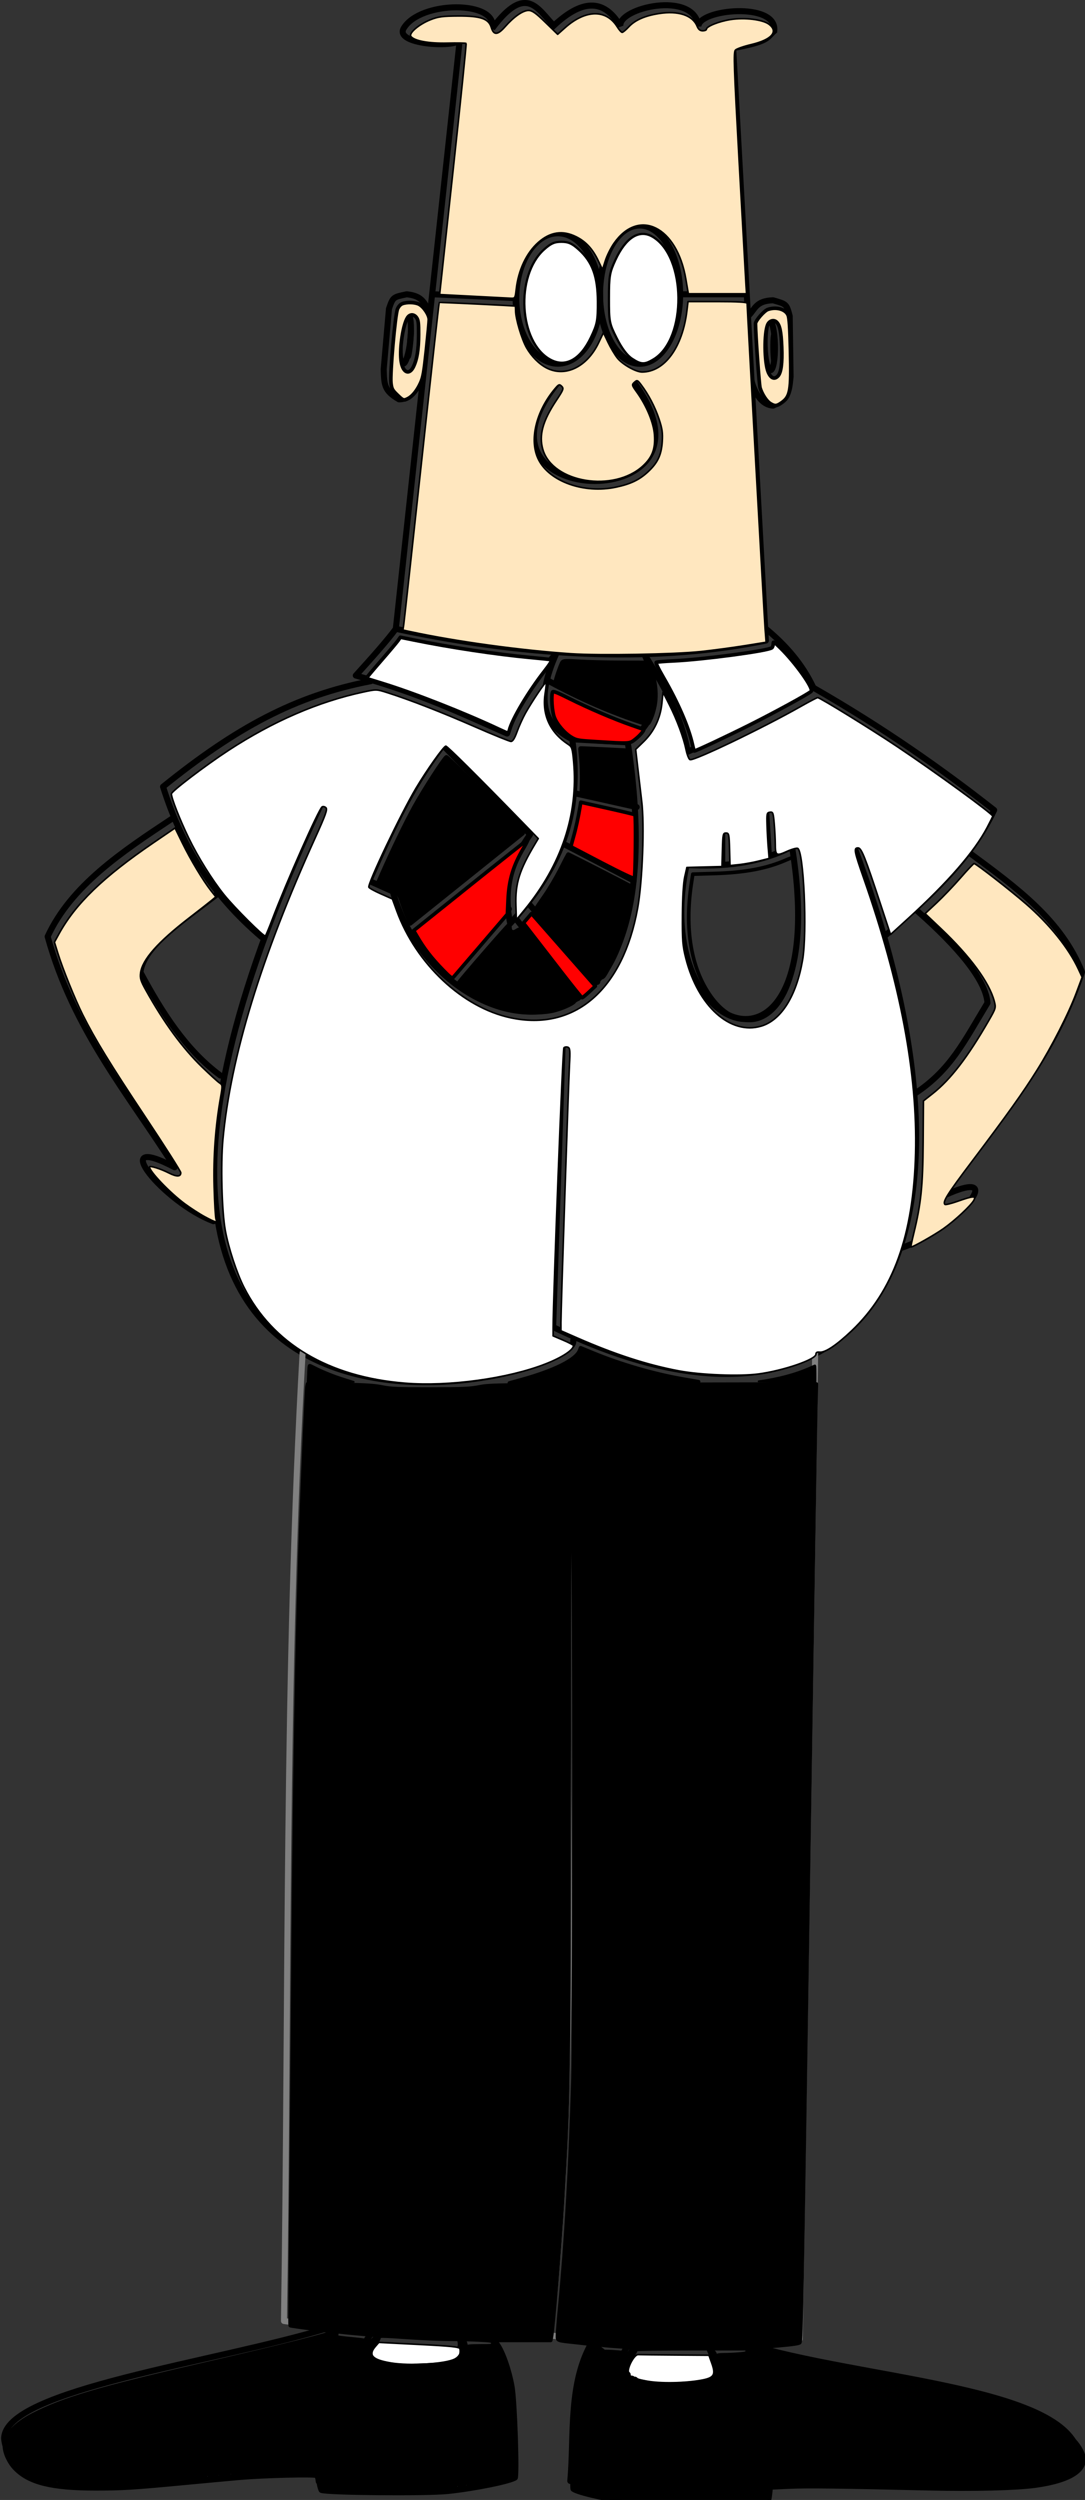 <?xml version="1.0" encoding="UTF-8" standalone="no"?>
<!-- Created with Inkscape (http://www.inkscape.org/) -->

<svg
   width="47.781mm"
   height="110.029mm"
   viewBox="0 0 47.781 110.029"
   version="1.1"
   id="svg1"
   xml:space="preserve"
   inkscape:version="1.3.2 (091e20e, 2023-11-25, custom)"
   sodipodi:docname="milbert.svg"
   xmlns:inkscape="http://www.inkscape.org/namespaces/inkscape"
   xmlns:sodipodi="http://sodipodi.sourceforge.net/DTD/sodipodi-0.dtd"
   xmlns="http://www.w3.org/2000/svg"
   xmlns:svg="http://www.w3.org/2000/svg"><rect x="0" y="0" width="47.781" height="110.029" fill="#333333" stroke="none"/><sodipodi:namedview
     id="namedview1"
     pagecolor="#000000"
     bordercolor="#000000"
     borderopacity="0"
     inkscape:showpageshadow="2"
     inkscape:pageopacity="0.0"
     inkscape:pagecheckerboard="0"
     inkscape:deskcolor="#000000"
     inkscape:document-units="mm"
     showborder="false"
     inkscape:zoom="2.719953"
     inkscape:cx="-44.302236"
     inkscape:cy="177.94425"
     inkscape:window-width="2400"
     inkscape:window-height="1494"
     inkscape:window-x="-11"
     inkscape:window-y="-11"
     inkscape:window-maximized="1"
     inkscape:current-layer="layer1" /><defs
     id="defs1"><clipPath
       clipPathUnits="userSpaceOnUse"
       id="clipPath40"><path
         id="path40"
         style="fill:#ff0000;fill-opacity:1;fill-rule:nonzero;stroke:none;stroke-width:0.265"
         d="m 75.28,190.283 v 4.934 h 4.861 v -4.934 z m 1.666,2.554 c 0.069,-0.005 0.135,0.067 0.114,0.201 -0.014,0.086 -0.036,0.171 -0.054,0.256 -0.015,0.07 -0.023,0.142 -0.029,0.213 -0.003,0.05 -0.014,0.099 -0.022,0.149 -0.003,0.038 -0.011,0.076 -0.019,0.113 -0.005,0.034 -0.021,0.066 -0.029,0.099 -0.006,0.027 -0.008,0.054 -0.012,0.081 -0.007,0.037 -0.025,0.07 -0.034,0.107 -0.005,0.033 -0.014,0.064 -0.024,0.096 -0.007,0.027 -0.009,0.055 -0.014,0.082 -0.002,0.007 -0.003,0.014 -0.005,0.021 0.193,0.127 0.059,0.33 -0.14,0.199 -0.038,-0.025 -0.074,-0.05 -0.099,-0.089 -0.022,-0.144 -0.024,-0.093 0.005,-0.178 0.009,-0.034 0.007,-0.071 0.02,-0.105 0.009,-0.029 0.015,-0.057 0.021,-0.086 0.008,-0.032 0.02,-0.062 0.03,-0.092 0.01,-0.029 0.003,-0.064 0.015,-0.092 0.008,-0.031 0.02,-0.06 0.027,-0.09 0.007,-0.034 0.014,-0.068 0.017,-0.102 0.007,-0.044 0.017,-0.087 0.02,-0.131 0.007,-0.082 0.016,-0.163 0.034,-0.243 0.018,-0.082 0.039,-0.164 0.053,-0.248 0.017,-0.104 0.071,-0.154 0.125,-0.158 z" /></clipPath></defs><g
     inkscape:label="Layer 1"
     inkscape:groupmode="layer"
     id="layer1"
     transform="translate(-73.193,-99.158)"><path
       style="fill:none;stroke:#000000;stroke-width:0.265"
       d="m 93.437,100.929 c -0.222,0.342 -2.89,0.189 -2.465,-0.526 0.729,-1.229 4.149,-1.234 3.9,0.003 1.517,-2.039 2.026,-0.791 2.713,-0.122 1.167,-1.093 2.175,-1.263 2.931,0.026 -0.134,-0.804 3.281,-1.602 3.435,0.019 -0.03,-0.765 3.481,-1.111 3.339,0.193 -0.34,0.296 -0.195,0.455 -1.809,0.752"
       id="path1"
       sodipodi:nodetypes="cscccccc" /><path
       style="fill:none;stroke:#000000;stroke-width:0.265"
       d="M 93.437,100.929 90.624,126.834"
       id="path2" /><path
       style="fill:none;stroke:#000000;stroke-width:0.265"
       d="m 105.481,101.273 1.439,26.08"
       id="path2-8"
       sodipodi:nodetypes="cc" /><ellipse
       style="fill:none;stroke:#000000;stroke-width:0.296"
       id="path3"
       ry="2.87"
       rx="1.845"
       cy="112.28"
       cx="97.76" /><ellipse
       style="fill:none;stroke:#000000;stroke-width:0.298"
       id="path3-5"
       ry="3.043"
       rx="1.763"
       cy="112.11"
       cx="101.365" /><path
       style="fill:none;stroke:#000000;stroke-width:0.265"
       d="m 92.265,112.11 3.649,0.17"
       id="path4" /><path
       style="fill:none;stroke:#000000;stroke-width:0.265"
       d="m 103.129,112.11 h 2.901"
       id="path5" /><path
       style="fill:none;stroke:#000000;stroke-width:0.265"
       d="m 97.76,116 c -4.661,5.69 7.902,5.906 3.236,-0.17"
       id="path6"
       sodipodi:nodetypes="cc" /><path
       style="fill:none;stroke:#000000;stroke-width:0.265;stroke-linecap:round;stroke-linejoin:round;stroke-dasharray:none"
       d="m 92.127,112.857 c -0.268,-0.306 -0.27,-0.672 -1.023,-0.747 -0.595,0.125 -0.604,0.115 -0.782,0.639 l -0.232,2.661 c 0.021,0.676 0.018,0.947 0.673,1.323 0.707,0.019 1.017,-0.984 1.017,-0.984"
       id="path7-6"
       sodipodi:nodetypes="cccccc" /><ellipse
       style="fill:none;stroke:#000000;stroke-width:0.265;stroke-linecap:round;stroke-linejoin:round;stroke-dasharray:none"
       id="path8-7"
       transform="matrix(-0.995,-0.096,-0.096,0.995,0,0)"
       ry="1.11"
       rx="0.227"
       cy="104.835"
       cx="-101.613" /><path
       style="fill:none;stroke:#000000;stroke-width:0.265;stroke-linecap:round;stroke-linejoin:round;stroke-dasharray:none"
       d="m 90.624,126.834 c 6.255,1.325 11.662,1.463 16.296,0.518"
       id="path9"
       sodipodi:nodetypes="cc" /><path
       style="fill:none;stroke:#000000;stroke-width:0.265;stroke-linecap:round;stroke-linejoin:round;stroke-dasharray:none"
       d="m 90.624,126.834 c -0.389,0.526 -1.054,1.273 -1.763,2.055 2.828,0.784 4.674,1.677 6.663,2.553 0.408,-1.366 1.314,-2.468 2.194,-3.582"
       id="path10"
       sodipodi:nodetypes="cccc" /><path
       style="fill:none;stroke:#000000;stroke-width:0.265;stroke-linecap:round;stroke-linejoin:round;stroke-dasharray:none"
       d="m 106.162,113.045 c 0.289,-0.285 0.318,-0.65 1.074,-0.671 0.585,0.168 0.594,0.159 0.734,0.694 l 0.039,2.671 c -0.07,0.673 -0.086,0.944 -0.767,1.271 -0.706,-0.032 -0.943,-1.055 -0.943,-1.055"
       id="path7-6-0"
       sodipodi:nodetypes="cccccc" /><ellipse
       style="fill:none;stroke:#000000;stroke-width:0.265;stroke-linecap:round;stroke-linejoin:round;stroke-dasharray:none"
       id="path8-7-1"
       transform="rotate(-1.351)"
       ry="1.11"
       rx="0.227"
       cy="116.839"
       cx="104.367" /><path
       style="fill:none;stroke:#000000;stroke-width:0.265;stroke-linecap:round;stroke-linejoin:round;stroke-dasharray:none"
       d="m 92.703,131.962 c -1.439,1.871 -2.349,3.917 -3.25,5.967 l 1.038,0.464"
       id="path11"
       sodipodi:nodetypes="ccc" /><path
       style="fill:none;stroke:#000000;stroke-width:0.265;stroke-linecap:round;stroke-linejoin:round;stroke-dasharray:none"
       d="m 90.491,138.393 c 1.855,6.726 12.788,9.393 10.346,-6.564"
       id="path12"
       sodipodi:nodetypes="cc" /><path
       style="fill:none;stroke:#000000;stroke-width:0.265;stroke-linecap:round;stroke-linejoin:round;stroke-dasharray:none"
       d="m 92.703,131.962 3.835,3.921 c -0.753,1.057 -1.218,2.271 -0.877,3.921 1.847,-2.018 3.25,-4.362 2.734,-8.106"
       id="path13"
       sodipodi:nodetypes="cccc" /><path
       style="fill:none;stroke:#000000;stroke-width:0.265;stroke-linecap:round;stroke-linejoin:round;stroke-dasharray:none"
       d="m 91.078,139.837 5.229,-4.191"
       id="path14" /><path
       style="fill:none;stroke:#000000;stroke-width:0.265;stroke-linecap:round;stroke-linejoin:round;stroke-dasharray:none"
       d="m 92.97,142.238 2.633,-3.071"
       id="path15" /><path
       style="fill:none;stroke:#000000;stroke-width:0.265;stroke-linecap:round;stroke-linejoin:round;stroke-dasharray:none"
       d="m 98.635,143.087 -2.751,-3.531"
       id="path16" /><path
       style="fill:none;stroke:#000000;stroke-width:0.265;stroke-linecap:round;stroke-linejoin:round;stroke-dasharray:none"
       d="m 99.496,142.371 -3.056,-3.479"
       id="path17" /><path
       style="fill:none;stroke:#000000;stroke-width:0.265;stroke-linecap:round;stroke-linejoin:round;stroke-dasharray:none"
       d="m 101.098,137.914 -3.13,-1.636"
       id="path18" /><path
       style="fill:none;stroke:#000000;stroke-width:0.265;stroke-linecap:round;stroke-linejoin:round;stroke-dasharray:none"
       d="m 101.23,134.679 -2.765,-0.617"
       id="path19" /><path
       style="fill:none;stroke:#000000;stroke-width:0.265;stroke-linecap:round;stroke-linejoin:round;stroke-dasharray:none"
       d="m 98.395,131.697 c -1.108,-0.564 -1.732,-1.52 -0.677,-3.836"
       id="path20"
       sodipodi:nodetypes="cc" /><path
       style="fill:none;stroke:#000000;stroke-width:0.265;stroke-linecap:round;stroke-linejoin:round;stroke-dasharray:none"
       d="m 100.837,131.829 c 1.118,-0.787 1.623,-1.929 0.73,-3.881"
       id="path21"
       sodipodi:nodetypes="cc" /><path
       style="fill:none;stroke:#000000;stroke-width:0.265;stroke-linecap:round;stroke-linejoin:round;stroke-dasharray:none"
       d="m 97.372,129.139 c 1.349,0.732 2.77,1.367 4.302,1.847"
       id="path22"
       sodipodi:nodetypes="cc" /><path
       style="fill:none;stroke:#000000;stroke-width:0.265;stroke-linecap:round;stroke-linejoin:round;stroke-dasharray:none"
       d="m 100.837,131.829 -2.442,-0.133"
       id="path23" /><path
       style="fill:none;stroke:#000000;stroke-width:0.265;stroke-linecap:round;stroke-linejoin:round;stroke-dasharray:none"
       d="m 101.567,127.948 c 0.871,1.407 1.671,2.822 1.909,4.297 1.897,-0.837 3.754,-1.754 5.537,-2.82 -0.475,-1.021 -1.214,-1.876 -2.125,-2.622"
       id="path24"
       sodipodi:nodetypes="cccc" /><path
       style="fill:none;stroke:#000000;stroke-width:0.265;stroke-linecap:round;stroke-linejoin:round;stroke-dasharray:none"
       d="m 89.517,129.139 c -3.323,0.633 -5.951,2.066 -9.144,4.644 0.828,2.626 2.154,4.753 4.329,6.609"
       id="path25"
       sodipodi:nodetypes="ccc" /><path
       style="fill:none;stroke:#000000;stroke-width:0.265;stroke-linecap:round;stroke-linejoin:round;stroke-dasharray:none"
       d="m 109.014,129.425 c 3.13,1.795 5.67,3.591 7.959,5.386 -1.09,2.295 -2.847,3.79 -4.843,5.567"
       id="path26"
       sodipodi:nodetypes="ccc" /><path
       style="fill:none;stroke:#000000;stroke-width:0.265;stroke-linecap:round;stroke-linejoin:round;stroke-dasharray:none"
       d="m 105,135.75 v 1.346"
       id="path27" /><path
       style="fill:none;stroke:#000000;stroke-width:0.265;stroke-linecap:round;stroke-linejoin:round;stroke-dasharray:none"
       d="m 106.93,134.811 0.122,1.982"
       id="path28" /><path
       style="fill:none;stroke:#000000;stroke-width:0.265;stroke-linecap:round;stroke-linejoin:round;stroke-dasharray:none"
       d="m 103.428,137.228 c 1.604,0.091 3.17,-0.057 4.645,-0.805"
       id="path29"
       sodipodi:nodetypes="cc" /><path
       style="fill:none;stroke:#000000;stroke-width:0.265;stroke-linecap:round;stroke-linejoin:round;stroke-dasharray:none"
       d="m 103.428,137.228 c -1.691,7.814 6.467,10.49 4.645,-0.805"
       id="path30"
       sodipodi:nodetypes="cc" /><path
       style="fill:none;stroke:#000000;stroke-width:0.265;stroke-linecap:round;stroke-linejoin:round;stroke-dasharray:none"
       d="m 80.787,135.177 c -2.237,1.478 -4.463,2.963 -5.496,5.201 1.136,4.113 3.559,6.939 5.593,10.154 -3.055,-1.607 -0.47,1.551 1.709,2.374"
       id="path31"
       sodipodi:nodetypes="cccc" /><path
       style="fill:none;stroke:#000000;stroke-width:0.265;stroke-linecap:round;stroke-linejoin:round;stroke-dasharray:none"
       d="m 82.817,138.462 c -1.47,1.152 -3.292,2.292 -3.441,3.487 0.95,1.766 1.998,3.423 3.526,4.548"
       id="path32"
       sodipodi:nodetypes="ccc" /><path
       style="fill:none;stroke:#000000;stroke-width:0.265;stroke-linecap:round;stroke-linejoin:round;stroke-dasharray:none"
       d="m 115.834,136.655 c 2.158,1.592 4.091,2.996 5.007,5.285 -1.347,4.049 -3.913,6.746 -6.111,9.852 3.134,-1.447 0.39,1.573 -1.83,2.283"
       id="path31-3"
       sodipodi:nodetypes="cccc" /><path
       style="fill:none;stroke:#000000;stroke-width:0.265;stroke-linecap:round;stroke-linejoin:round;stroke-dasharray:none"
       d="m 113.474,139.151 c 1.408,1.226 3.119,2.945 3.206,4.146 -1.04,1.715 -1.622,2.955 -3.206,3.998"
       id="path32-0"
       sodipodi:nodetypes="ccc" /><path
       style="fill:none;stroke:#000000;stroke-width:0.265;stroke-linecap:round;stroke-linejoin:round;stroke-dasharray:none"
       d="m 87.308,134.598 c -15.212,32.196 11.547,25.321 11.129,23.556"
       id="path33"
       sodipodi:nodetypes="cc" /><path
       style="fill:none;stroke:#000000;stroke-width:0.265;stroke-linecap:round;stroke-linejoin:round;stroke-dasharray:none"
       d="m 97.968,145.168 -0.416,12.398 c 12.277,5.974 19.11,-1.413 14.578,-17.188 -0.384,-1.335 -0.838,-2.661 -1.319,-3.955"
       id="path34"
       sodipodi:nodetypes="ccsc" /><path
       style="fill:none;stroke:#808080;stroke-width:0.265;stroke-linecap:round;stroke-linejoin:round;stroke-dasharray:none"
       d="m 86.519,158.703 c -0.792,13.995 -0.607,28.381 -0.82,42.607 3.907,0.565 7.813,0.714 11.72,0.632 1.349,-12.47 0.582,-24.305 0.78,-36.429"
       id="path35"
       sodipodi:nodetypes="cccc" /><path
       style="fill:none;stroke:#808080;stroke-width:0.265;stroke-linecap:round;stroke-linejoin:round;stroke-dasharray:none"
       d="m 97.419,201.943 c 3.665,0.491 7.329,0.57 10.994,0.153 l 0.681,-43.525"
       id="path36"
       sodipodi:nodetypes="ccc" /><path
       style="fill:none;stroke:#000000;stroke-width:0.265;stroke-linecap:round;stroke-linejoin:round;stroke-dasharray:none"
       d="m 87.791,201.574 c -5.048,1.559 -14.416,2.745 -14.416,4.916 0.357,3.39 9.066,0.851 13.759,1.216"
       id="path37"
       sodipodi:nodetypes="ccc" /><path
       style="fill:none;stroke:#000000;stroke-width:0.265;stroke-linecap:round;stroke-linejoin:round;stroke-dasharray:none"
       d="m 89.663,201.748 c -0.126,0.135 -0.678,0.632 -0.243,1.046 1.281,0.431 2.457,0.329 3.648,0.097 0.664,-0.36 0.326,-0.776 0.364,-0.952"
       id="path44"
       sodipodi:nodetypes="cccc" /><path
       style="fill:none;stroke:#000000;stroke-width:0.265;stroke-linecap:round;stroke-linejoin:round;stroke-dasharray:none"
       d="m 87.134,207.706 0.097,0.669 c 2.962,0.138 5.936,0.305 8.487,-0.547 -0.181,-1.973 0.225,-4.039 -0.888,-5.867"
       id="path45"
       sodipodi:nodetypes="cccc" /><path
       style="fill:none;stroke:#000000;stroke-width:0.265;stroke-linecap:round;stroke-linejoin:round;stroke-dasharray:none"
       d="m 100.941,202.285 c -0.126,0.135 -0.695,0.899 -0.26,1.313 1.281,0.431 2.457,0.329 3.648,0.097 0.664,-0.36 0.047,-1.1 0.085,-1.275"
       id="path44-3"
       sodipodi:nodetypes="cccc" /><path
       style="fill:#000000;stroke:#000000;stroke-width:0.265;stroke-linecap:round;stroke-linejoin:round;stroke-dasharray:none"
       d="m 105.996,202.3 c 5.048,1.559 13.808,1.87 14.654,4.712 0.004,2.131 -9.066,0.851 -13.759,1.216"
       id="path37-3"
       sodipodi:nodetypes="ccc" /><path
       style="fill:#000000;stroke:#000000;stroke-width:0.265;stroke-linecap:round;stroke-linejoin:round;stroke-dasharray:none"
       d="m 106.891,208.228 -0.097,0.669 c -2.962,0.138 -5.936,0.305 -8.487,-0.547 0.181,-1.973 -0.113,-4.363 1.001,-6.191"
       id="path45-5"
       sodipodi:nodetypes="cccc" /><path
       style="fill:#ffe7bf;fill-opacity:1;stroke:#000000;stroke-width:0.26;stroke-linecap:round;stroke-linejoin:round;stroke-dasharray:none"
       d="m 310.227,576.256 c -0.884,-0.476 -2.405,-1.461 -3.38,-2.187 -2.443,-1.82 -5.802,-5.335 -5.802,-6.071 0,-0.277 1.8,0.28 3.211,0.994 1.31,0.663 1.988,0.648 1.988,-0.045 0,-0.222 -2.665,-4.408 -5.923,-9.302 -5.82,-8.744 -8.324,-12.831 -10.388,-16.957 -1.251,-2.501 -3.319,-7.616 -4.112,-10.173 l -0.575,-1.854 0.728,-1.331 c 2.75,-5.029 7.355,-9.477 15.697,-15.162 l 3.615,-2.464 1.232,2.519 c 1.347,2.754 3.465,6.281 4.736,7.886 l 0.81,1.023 -0.657,0.549 c -0.361,0.302 -2.051,1.624 -3.755,2.937 -5.216,4.021 -7.795,6.935 -8.091,9.141 -0.117,0.875 0.02,1.334 0.846,2.817 3.041,5.464 6.118,9.673 9.386,12.838 1.265,1.225 2.551,2.397 2.858,2.605 0.546,0.37 0.55,0.422 0.195,2.452 -0.841,4.803 -1.2,9.804 -1.065,14.813 0.073,2.717 0.215,5.144 0.316,5.394 0.255,0.634 -0.028,0.57 -1.87,-0.423 z"
       id="path46"
       transform="scale(0.265)" /><path
       style="fill:#ffe7bf;fill-opacity:1;stroke:#000000;stroke-width:0.26;stroke-linecap:round;stroke-linejoin:round;stroke-dasharray:none"
       d="m 428.064,578.972 c 1.191,-4.843 1.498,-7.832 1.547,-15.076 l 0.046,-6.869 1.532,-1.211 c 2.984,-2.358 5.806,-6.03 9.318,-12.123 1.19,-2.065 1.212,-2.142 0.917,-3.25 -0.827,-3.108 -3.997,-7.42 -8.812,-11.989 l -2.672,-2.535 1.911,-1.786 c 1.051,-0.982 2.841,-2.854 3.977,-4.159 1.136,-1.305 2.148,-2.373 2.249,-2.373 0.307,0 5.934,4.373 8.62,6.699 3.927,3.401 7.097,7.349 8.73,10.873 l 0.607,1.31 -0.962,2.582 c -1.272,3.415 -4.065,8.899 -6.559,12.882 -2.343,3.741 -4.844,7.244 -10.832,15.178 -4.064,5.384 -4.873,6.671 -4.457,7.087 0.096,0.096 1.075,-0.145 2.176,-0.535 2.48,-0.878 3.044,-0.915 2.648,-0.176 -0.471,0.879 -3.135,3.369 -5.065,4.733 -1.472,1.04 -5.037,3.058 -5.402,3.058 -0.047,0 0.171,-1.045 0.485,-2.322 z"
       id="path47"
       transform="scale(0.265)" /><path
       style="fill:#ffe7bf;fill-opacity:1;stroke:#000000;stroke-width:0.26;stroke-linecap:round;stroke-linejoin:round;stroke-dasharray:none"
       d="m 371.108,482.759 c -8.443,-0.573 -19.035,-2.026 -26.604,-3.649 l -1.342,-0.288 0.139,-0.953 c 0.077,-0.524 1.416,-12.753 2.976,-27.175 1.56,-14.422 2.872,-26.247 2.915,-26.277 0.075,-0.052 12.486,0.542 12.622,0.605 0.036,0.016 0.065,0.362 0.065,0.768 0,1.32 1.013,4.741 1.823,6.157 0.821,1.435 2.082,2.704 3.324,3.346 3.095,1.6 6.733,-0.155 8.652,-4.175 l 0.804,-1.685 0.763,1.613 c 0.419,0.887 1.114,2.056 1.543,2.598 0.84,1.06 3.074,2.326 4.105,2.326 3.745,0 6.735,-4.087 7.465,-10.204 l 0.178,-1.495 h 4.909 c 3.372,0 4.909,0.089 4.909,0.284 0,0.705 2.856,52.332 2.998,54.197 l 0.16,2.096 -3.594,0.577 c -1.977,0.317 -5.232,0.752 -7.233,0.966 -4.401,0.471 -16.912,0.684 -21.578,0.367 z m 7.468,-27.671 c 2.404,-0.509 3.848,-1.197 5.273,-2.51 1.64,-1.512 2.263,-2.816 2.407,-5.039 0.096,-1.478 -0.007,-2.192 -0.548,-3.801 -0.667,-1.985 -1.737,-4.028 -2.954,-5.64 -0.613,-0.812 -0.678,-0.837 -1.126,-0.431 -0.458,0.415 -0.443,0.477 0.406,1.659 1.614,2.246 2.78,5.062 2.922,7.058 0.167,2.335 -0.351,3.737 -1.912,5.176 -4.853,4.473 -15.02,2.809 -16.628,-2.721 -0.687,-2.364 -0.032,-4.746 2.248,-8.174 1.176,-1.768 1.25,-1.968 0.87,-2.34 -0.379,-0.369 -0.479,-0.332 -1.112,0.419 -3.183,3.775 -4.31,8.606 -2.742,11.753 1.831,3.673 7.574,5.718 12.894,4.59 z"
       id="path48"
       transform="scale(0.265)" /><path
       style="fill:#ffe7bf;fill-opacity:1;stroke:#000000;stroke-width:0.26;stroke-linecap:round;stroke-linejoin:round;stroke-dasharray:none"
       d="m 354.725,423.384 -5.464,-0.282 2.258,-20.797 c 1.242,-11.438 2.205,-20.85 2.14,-20.915 -0.065,-0.065 -1.462,-0.087 -3.104,-0.049 -3.098,0.072 -5.446,-0.353 -6.064,-1.098 -0.432,-0.521 1.323,-2.026 3.25,-2.787 1.29,-0.509 2.017,-0.605 4.648,-0.616 3.687,-0.015 5.012,0.445 5.448,1.891 0.403,1.336 1.051,1.307 2.291,-0.102 1.473,-1.673 2.966,-2.712 3.898,-2.712 0.609,0 1.199,0.416 2.808,1.983 l 2.038,1.983 1.247,-1.108 c 3.402,-3.022 6.834,-3.076 8.651,-0.137 0.312,0.505 0.681,0.919 0.82,0.919 0.139,0 0.626,-0.405 1.084,-0.9 1.053,-1.14 2.691,-1.86 5.066,-2.229 3.185,-0.494 5.548,0.287 6.291,2.08 0.234,0.566 0.502,0.789 0.945,0.789 0.34,0 0.618,-0.115 0.618,-0.255 0,-0.48 2.07,-1.31 4.023,-1.614 2.342,-0.364 5.313,-0.003 6.355,0.772 1.657,1.232 0.482,2.579 -2.956,3.389 -1.218,0.287 -2.387,0.694 -2.598,0.905 -0.336,0.336 -0.26,2.608 0.634,18.935 0.559,10.204 1.058,19.225 1.11,20.048 l 0.094,1.495 h -4.833 -4.833 l -0.418,-2.458 c -1.482,-8.709 -7.809,-11.84 -11.949,-5.914 -0.521,0.745 -1.161,2.032 -1.423,2.86 l -0.477,1.505 -0.69,-1.459 c -0.928,-1.961 -2.067,-3.202 -3.679,-4.005 -2.237,-1.115 -4.311,-0.81 -6.278,0.921 -1.978,1.741 -3.329,4.588 -3.69,7.775 -0.175,1.543 -0.182,1.555 -0.987,1.512 -0.446,-0.024 -3.27,-0.17 -6.275,-0.325 z"
       id="path49"
       transform="scale(0.265)" /><path
       style="fill:#ffffff;fill-opacity:1;stroke:#000000;stroke-width:0.26;stroke-linecap:round;stroke-linejoin:round;stroke-dasharray:none"
       d="m 343.505,603.903 c -12.708,-1.023 -22.022,-6.568 -26.77,-15.938 -1.195,-2.359 -2.558,-6.509 -3.087,-9.401 -0.582,-3.181 -0.789,-10.979 -0.401,-15.13 1.285,-13.764 6.346,-30.296 15.339,-50.104 1.725,-3.799 2.054,-4.722 1.781,-4.995 -0.184,-0.184 -0.472,-0.25 -0.639,-0.146 -0.541,0.335 -5.951,12.535 -8.266,18.641 -0.542,1.43 -1.064,2.687 -1.16,2.794 -0.201,0.224 -5.141,-4.698 -6.855,-6.829 -1.999,-2.487 -4.345,-6.253 -5.907,-9.484 -1.481,-3.065 -2.856,-6.569 -2.856,-7.282 0,-0.416 5.653,-4.716 9.489,-7.22 7.429,-4.847 14.925,-8.088 22.435,-9.697 2.154,-0.462 2.161,-0.462 4.03,0.135 3.742,1.195 9.011,3.246 14.469,5.635 3.068,1.342 5.772,2.441 6.009,2.441 0.294,0 0.618,-0.519 1.015,-1.625 0.321,-0.894 0.942,-2.268 1.381,-3.055 1.055,-1.891 3.322,-5.268 3.45,-5.14 0.056,0.056 -0.017,0.835 -0.161,1.733 -0.582,3.616 0.755,6.581 3.888,8.619 0.547,0.356 0.643,0.684 0.838,2.86 0.78,8.711 -2.004,17.072 -8.194,24.609 l -1.326,1.614 -0.074,-2.45 c -0.11,-3.612 0.577,-5.792 3.212,-10.196 l 0.502,-0.839 -2.598,-2.671 c -7.427,-7.634 -12.506,-12.68 -12.762,-12.68 -0.348,0 -3.173,3.984 -4.977,7.019 -2.505,4.214 -8.02,15.796 -7.815,16.411 0.049,0.147 0.949,0.646 2,1.109 l 1.911,0.842 0.719,1.972 c 3.217,8.823 10.944,16.074 18.937,17.768 10.647,2.257 18.653,-4.653 21.104,-18.213 0.805,-4.455 1.159,-13.88 0.667,-17.808 -0.081,-0.643 -0.338,-2.832 -0.571,-4.863 l -0.425,-3.693 1.335,-1.3 c 1.726,-1.681 2.774,-3.879 3.02,-6.334 l 0.187,-1.866 1.047,2.074 c 1.274,2.523 2.363,5.457 2.781,7.485 0.171,0.831 0.467,1.571 0.657,1.644 0.641,0.246 12.146,-5.277 18.426,-8.845 1.412,-0.803 2.668,-1.459 2.789,-1.459 0.379,0 8.734,5.145 13.212,8.136 6.317,4.219 15.877,11.179 15.877,11.558 0,0.065 -0.41,0.899 -0.912,1.854 -2.12,4.034 -6.524,9.109 -13.102,15.097 l -2.965,2.699 -1.619,-4.919 c -2.643,-8.033 -3.217,-9.468 -3.785,-9.468 -0.74,0 -0.642,0.523 0.955,5.085 6.12,17.49 8.937,32.412 8.609,45.609 -0.338,13.598 -3.689,22.908 -10.619,29.502 -2.533,2.411 -4.434,3.674 -5.348,3.554 -0.405,-0.053 -0.592,0.056 -0.592,0.345 0,0.874 -5.383,2.722 -9.542,3.276 -3.138,0.418 -9.611,0.166 -13.237,-0.514 -5.184,-0.972 -10.584,-2.72 -16.799,-5.437 l -2.792,-1.22 -0.003,-1.38 c -0.004,-1.905 1.237,-39.3 1.419,-42.756 0.127,-2.407 0.09,-2.823 -0.265,-2.959 -0.227,-0.087 -0.526,-0.045 -0.664,0.094 -0.203,0.203 -1.778,41.14 -1.79,46.517 l -0.003,1.336 1.69,0.718 c 0.929,0.395 1.69,0.795 1.69,0.889 0,0.724 -1.882,1.961 -4.625,3.037 -6.215,2.44 -16.073,3.792 -23.367,3.205 z m 59.199,-59.299 c 3.33,-0.998 5.848,-5.022 6.872,-10.984 0.792,-4.608 0.189,-18.156 -0.825,-18.545 -0.199,-0.076 -1.026,0.162 -1.838,0.53 -1.724,0.78 -1.87,0.68 -1.876,-1.279 -0.002,-0.729 -0.08,-2.226 -0.173,-3.328 -0.156,-1.841 -0.213,-1.996 -0.715,-1.924 -0.508,0.073 -0.541,0.22 -0.483,2.158 0.034,1.144 0.128,2.854 0.207,3.8 l 0.145,1.72 -1.71,0.429 c -0.94,0.236 -2.404,0.502 -3.252,0.591 l -1.543,0.161 -0.074,-2.701 c -0.069,-2.503 -0.113,-2.701 -0.594,-2.701 -0.483,0 -0.525,0.198 -0.594,2.786 l -0.074,2.786 -2.916,0.073 -2.916,0.073 -0.354,1.56 c -0.221,0.974 -0.367,3.366 -0.387,6.369 -0.029,4.216 0.04,5.098 0.559,7.149 2.015,7.961 7.411,12.812 12.541,11.275 z"
       id="path50"
       transform="scale(0.265)" /><path
       style="fill:#ffffff;fill-opacity:1;stroke:#000000;stroke-width:0.26;stroke-linecap:round;stroke-linejoin:round;stroke-dasharray:none"
       d="m 341.141,766.623 c -3.064,-0.51 -3.808,-1.291 -2.585,-2.713 l 0.595,-0.691 6.675,0.336 c 5.374,0.27 6.704,0.41 6.82,0.714 0.239,0.622 -0.119,1.327 -0.871,1.716 -1.567,0.811 -7.475,1.166 -10.635,0.639 z"
       id="path54"
       transform="scale(0.265)" /><path
       style="fill:#ffffff;fill-opacity:1;stroke:#000000;stroke-width:0.26;stroke-linecap:round;stroke-linejoin:round;stroke-dasharray:none"
       d="m 383.632,769.636 c -2.577,-0.488 -3.037,-0.735 -3.032,-1.628 0.006,-0.975 1.076,-2.791 1.629,-2.764 0.246,0.012 2.997,0.041 6.115,0.065 l 5.668,0.043 0.474,1.319 c 0.694,1.931 0.389,2.434 -1.717,2.819 -2.759,0.506 -6.889,0.571 -9.137,0.145 z"
       id="path55"
       transform="scale(0.265)" /><path
       style="fill:#ffffff;fill-opacity:1;stroke:#000000;stroke-width:0.368;stroke-linecap:round;stroke-linejoin:round;stroke-dasharray:none"
       d="m 381.219,433.739 c -0.817,-0.541 -1.694,-1.714 -2.536,-3.392 -1.238,-2.468 -1.287,-2.718 -1.285,-6.618 0.002,-3.693 0.097,-4.258 1.068,-6.366 1.726,-3.746 3.975,-5.153 6.179,-3.865 5.628,3.287 5.75,16.951 0.181,20.346 -1.515,0.923 -2.079,0.907 -3.607,-0.105 z"
       id="path56"
       transform="scale(0.265)" /><path
       style="fill:#ffffff;fill-opacity:1;stroke:#000000;stroke-width:0.368;stroke-linecap:round;stroke-linejoin:round;stroke-dasharray:none"
       d="m 367.653,433.902 c -5.225,-2.835 -5.867,-13.921 -1.058,-18.266 1.13,-1.021 1.734,-1.29 2.896,-1.29 1.163,0 1.766,0.269 2.896,1.29 2.255,2.037 3.142,4.464 3.157,8.637 0.012,3.163 -0.096,3.721 -1.136,5.916 -1.764,3.722 -4.236,5.081 -6.756,3.713 z"
       id="path57"
       transform="scale(0.265)" /><path
       style="fill:#000000;stroke:#000000;stroke-width:0.3;stroke-linecap:round;stroke-linejoin:round"
       d="m 393.78,778.761 -9.766,-7.816 0.506,0.059 c 1.337,0.157 4.383,0.166 5.791,0.018 2.059,-0.218 4.126,-0.583 4.455,-0.787 1.338,-0.83 1.581,-2.196 0.75,-4.221 -0.133,-0.324 -0.229,-0.603 -0.214,-0.618 0.043,-0.043 5.306,-0.244 5.339,-0.205 0.016,0.019 0.749,4.819 1.63,10.668 1.477,9.805 1.589,10.637 1.438,10.676 -0.113,0.03 -3.164,-2.359 -9.93,-7.773 z"
       id="path61"
       transform="scale(0.265)" /><path
       style="fill:#000000;stroke:#000000;stroke-width:0.3;stroke-linecap:round;stroke-linejoin:round"
       d="m 377.867,766.017 c -0.853,-0.684 -1.503,-1.26 -1.444,-1.279 0.059,-0.02 0.591,0.009 1.184,0.063 0.592,0.054 1.476,0.126 1.965,0.159 l 0.888,0.06 -0.272,0.442 c -0.15,0.243 -0.384,0.747 -0.52,1.121 l -0.248,0.679 z"
       id="path62"
       transform="scale(0.265)" /><path
       style="fill:#000000;stroke:#000000;stroke-width:0.3;stroke-linecap:round;stroke-linejoin:round"
       d="m 337.828,787.36 c -3.806,-0.142 -7.594,-0.331 -7.64,-0.381 -0.031,-0.034 -0.106,-0.455 -0.167,-0.936 -0.151,-1.197 -0.242,-1.456 -0.542,-1.54 -0.135,-0.038 -2.169,-0.067 -4.52,-0.065 -5.14,0.004 -6.275,0.079 -17.326,1.146 -7.344,0.709 -9.598,0.879 -13.357,1.009 -5.697,0.197 -9.814,-0.261 -12.461,-1.386 -2.019,-0.858 -3.337,-2.233 -3.78,-3.944 -0.311,-1.203 -0.044,-2.021 1.007,-3.087 2.931,-2.971 10.739,-5.676 27.533,-9.536 2.098,-0.482 6.089,-1.4 8.87,-2.04 6.156,-1.416 10.79,-2.569 14.02,-3.489 l 2.43,-0.692 2.483,0.232 c 2.724,0.254 3.264,0.315 3.264,0.369 0,0.02 -0.12,0.214 -0.267,0.431 -0.403,0.597 -0.594,1.274 -0.537,1.902 0.055,0.605 0.207,0.944 0.606,1.348 0.341,0.346 1.695,0.756 3.69,1.117 1.21,0.219 1.556,0.242 3.768,0.248 2.521,0.007 3.043,-0.036 5.607,-0.46 1.523,-0.252 1.761,-0.348 2.458,-0.988 0.73,-0.67 1.006,-1.425 0.86,-2.349 l -0.074,-0.469 h 1.213 c 0.667,0 1.656,0.027 2.199,0.06 l 0.986,0.06 0.441,0.882 c 1.228,2.457 1.903,5.056 2.21,8.511 0.054,0.607 0.137,3.164 0.184,5.683 0.047,2.519 0.113,4.925 0.148,5.346 l 0.062,0.767 -0.678,0.203 c -3.688,1.104 -7.858,1.753 -12.949,2.016 -1.58,0.081 -7.86,0.102 -9.743,0.032 z"
       id="path63"
       transform="scale(0.265)" /><path
       style="fill:#ff0000;stroke:#000000;stroke-width:0.425;stroke-linecap:round;stroke-linejoin:round"
       d="m 385.666,764.176 c -2.956,-0.103 -3.875,-0.157 -7.734,-0.46 -2.958,-0.232 -8.936,-0.887 -9.039,-0.989 -0.039,-0.039 0.048,-1.233 0.192,-2.654 1.255,-12.348 2.004,-24.749 2.502,-41.449 0.181,-6.071 0.212,-32.31 0.082,-69.473 l -0.084,-23.979 -0.287,-0.128 c -0.234,-0.105 -0.332,-0.073 -0.531,0.173 -0.232,0.286 -0.245,0.683 -0.27,7.924 -0.036,10.362 0.015,23.163 0.17,43.043 0.297,37.978 -0.365,59.318 -2.554,82.346 -0.177,1.859 -0.354,3.578 -0.395,3.82 l -0.073,0.441 -8.602,-0.075 c -4.731,-0.041 -9.831,-0.138 -11.332,-0.214 -8.018,-0.41 -15.046,-1.024 -21.175,-1.851 l -2.068,-0.279 0.086,-6.185 c 0.083,-5.955 0.192,-18.636 0.475,-55.32 0.298,-38.614 0.788,-61.388 1.822,-84.685 0.141,-3.181 0.289,-6.545 0.329,-7.474 0.04,-0.929 0.102,-1.882 0.138,-2.118 l 0.065,-0.428 5.095,0.047 c 4.476,0.041 5.269,0.08 6.525,0.316 2.817,0.53 4.122,0.623 8.709,0.619 4.589,-0.004 6.09,-0.114 9.727,-0.717 1.491,-0.247 2.328,-0.255 27.903,-0.255 h 26.365 l -0.062,2.762 c -0.052,2.306 -1.406,88.958 -2.215,141.753 -0.222,14.497 -0.225,14.596 -0.489,14.654 -0.146,0.032 -1.26,0.146 -2.475,0.254 -7.389,0.653 -13.691,0.83 -20.798,0.583 z"
       id="path64"
       transform="scale(0.265)" /><path
       style="fill:#ff0000;stroke:#000000;stroke-width:0.601;stroke-linecap:round;stroke-linejoin:round"
       d="m 349.895,535.348 c -2.014,-2.066 -3.216,-3.621 -4.458,-5.765 l -0.492,-0.849 9.379,-7.515 c 5.159,-4.133 9.462,-7.543 9.562,-7.577 0.101,-0.034 -0.189,0.568 -0.644,1.337 -1.766,2.987 -2.464,5.293 -2.615,8.643 l -0.107,2.382 -4.411,5.155 c -2.426,2.835 -4.505,5.258 -4.619,5.383 -0.162,0.177 -0.519,-0.09 -1.596,-1.195 z"
       id="path65"
       transform="scale(0.265)" /><path
       style="fill:#ff0000;stroke:#000000;stroke-width:0.601;stroke-linecap:round;stroke-linejoin:round"
       d="m 369.308,535.37 c -1.921,-2.479 -4.083,-5.268 -4.806,-6.199 l -1.313,-1.692 0.671,-0.787 0.671,-0.787 5.3,6.032 5.3,6.032 -1.037,0.965 c -0.57,0.531 -1.095,0.96 -1.166,0.954 -0.071,-0.006 -1.701,-2.039 -3.622,-4.518 z"
       id="path66"
       transform="scale(0.265)" /><path
       style="fill:#ff0000;stroke:#000000;stroke-width:0.601;stroke-linecap:round;stroke-linejoin:round"
       d="m 376.292,517.532 c -2.83,-1.475 -5.169,-2.701 -5.198,-2.725 -0.029,-0.024 0.148,-0.736 0.393,-1.584 0.401,-1.386 0.82,-3.312 1.119,-5.142 l 0.108,-0.66 4.45,0.991 c 2.447,0.545 4.493,1.035 4.547,1.089 0.176,0.176 0.079,10.361 -0.1,10.54 -0.108,0.108 -2.109,-0.837 -5.319,-2.509 z"
       id="path67"
       transform="scale(0.265)" /><path
       style="fill:#ff0000;stroke:#000000;stroke-width:0.601;stroke-linecap:round;stroke-linejoin:round"
       d="m 375.374,497.362 c -3.084,-0.188 -3.367,-0.236 -4.161,-0.703 -1.183,-0.695 -2.458,-2.176 -2.907,-3.375 -0.365,-0.975 -0.533,-3.501 -0.278,-4.167 0.076,-0.199 0.727,0.054 2.759,1.071 3.159,1.582 7.482,3.433 10.285,4.404 1.112,0.385 2.049,0.721 2.083,0.745 0.157,0.114 -0.626,1.028 -1.388,1.622 -0.975,0.76 -0.767,0.746 -6.393,0.403 z"
       id="path68"
       transform="scale(0.265)" /><path
       style="fill:#000000;stroke:#000000;stroke-width:0.601;stroke-linecap:round;stroke-linejoin:round"
       d="m 344.117,431.809 c 0.091,-2.277 0.303,-3.449 0.521,-2.88 0.147,0.382 -0.166,3.652 -0.424,4.443 -0.131,0.401 -0.157,-0.026 -0.096,-1.563 z"
       id="path69"
       transform="scale(0.265)" /><path
       style="fill:#000000;stroke:#000000;stroke-width:0.601;stroke-linecap:round;stroke-linejoin:round"
       d="m 404.64,434.127 c -0.182,-1.259 -0.162,-4.299 0.029,-4.416 0.324,-0.2 0.501,3.541 0.225,4.764 -0.116,0.514 -0.133,0.49 -0.254,-0.347 z"
       id="path70"
       transform="scale(0.265)" /><path
       style="fill:#000000;stroke:#000000;stroke-width:0.601;stroke-linecap:round;stroke-linejoin:round"
       d="m 384.841,763.859 c -3.949,-0.148 -15.345,-1.188 -15.579,-1.422 -0.044,-0.044 0.134,-2.423 0.396,-5.287 0.871,-9.53 1.263,-15.314 1.89,-27.91 0.266,-5.345 0.316,-12.621 0.374,-55.081 0.061,-44.839 0.042,-48.948 -0.23,-49.22 -0.393,-0.393 -0.695,-0.374 -1.095,0.068 -0.3,0.331 -0.337,0.939 -0.415,6.756 -0.047,3.515 -0.002,19.006 0.099,34.425 0.282,42.716 -0.035,60.247 -1.44,79.873 -0.401,5.594 -1.22,14.885 -1.4,15.875 l -0.112,0.617 -8.11,-0.119 c -4.461,-0.066 -9.889,-0.202 -12.062,-0.302 -6.764,-0.313 -16.119,-1.135 -21.014,-1.845 l -1.436,-0.208 0.111,-4.343 c 0.061,-2.389 0.232,-20.019 0.38,-39.178 0.348,-45.062 0.609,-62.998 1.191,-81.895 0.331,-10.757 1.066,-28.762 1.21,-29.668 l 0.1,-0.623 4.996,0.13 c 3.586,0.093 5.645,0.235 7.294,0.501 3.065,0.494 11.789,0.528 15.074,0.058 3.815,-0.546 7.17,-0.612 31.848,-0.625 l 24.403,-0.013 -8.3e-4,2.436 c -4.6e-4,1.34 -0.538,36.641 -1.194,78.448 -0.656,41.807 -1.195,76.302 -1.197,76.656 -0.002,0.354 -0.071,0.749 -0.153,0.879 -0.446,0.703 -15.374,1.339 -23.926,1.018 z"
       id="path71"
       transform="scale(0.265)" /><path
       style="fill:#000000;stroke:#000000;stroke-width:0.601;stroke-linecap:round;stroke-linejoin:round"
       d="m 386.128,790.258 c -1.769,-0.076 -4.281,-0.272 -5.581,-0.435 -4.065,-0.509 -9.047,-1.71 -9.246,-2.228 -0.16,-0.416 0.303,-11.085 0.589,-13.583 0.43,-3.755 1.379,-7.068 2.697,-9.42 l 0.535,-0.955 -0.609,-0.094 c -0.335,-0.052 -1.436,-0.183 -2.447,-0.292 -3.446,-0.371 -3.217,-0.285 -3.217,-1.209 0,-0.443 0.165,-2.525 0.366,-4.625 1.044,-10.898 1.767,-23.314 2.208,-37.919 0.204,-6.751 0.248,-66.092 0.062,-83.143 -0.11,-10.062 -0.151,-11.17 -0.413,-11.119 -0.265,0.051 -0.292,4.079 -0.295,44.54 -0.003,48.195 -0.076,52.827 -1.108,70.127 -0.441,7.399 -1.567,21.086 -1.849,22.473 l -0.103,0.506 h -4.594 -4.594 l 0.404,0.567 c 0.933,1.31 1.977,4.29 2.475,7.062 0.44,2.451 0.862,14.995 0.514,15.281 -0.721,0.594 -6.81,1.836 -11.272,2.299 -3.657,0.38 -20.44,0.224 -21.119,-0.196 -0.117,-0.072 -0.292,-0.616 -0.388,-1.208 -0.096,-0.592 -0.28,-1.15 -0.409,-1.24 -0.332,-0.233 -8.792,-0.023 -12.642,0.314 -1.769,0.155 -5.823,0.528 -9.008,0.829 -8.671,0.82 -10.467,0.932 -14.954,0.936 -7.395,0.007 -11.192,-0.948 -13.506,-3.394 -0.976,-1.032 -1.688,-2.608 -1.688,-3.736 0,-1.71 1.778,-3.648 4.746,-5.172 5.118,-2.629 11.256,-4.431 28.894,-8.481 12.545,-2.881 21.116,-5.05 20.881,-5.285 -0.046,-0.046 -1.631,-0.28 -3.523,-0.52 -1.892,-0.24 -3.472,-0.47 -3.512,-0.51 -0.04,-0.04 0.01,-8.418 0.111,-18.617 0.101,-10.199 0.232,-24.914 0.29,-32.699 0.293,-39.006 0.696,-62.81 1.383,-81.711 0.359,-9.865 0.92,-22.525 1.018,-22.955 l 0.099,-0.437 5.368,0.097 c 4.199,0.076 5.728,0.17 7.022,0.435 1.422,0.291 2.546,0.338 7.996,0.335 5.496,-0.003 6.587,-0.051 8.18,-0.358 1.755,-0.338 3.067,-0.357 28.906,-0.414 l 27.068,-0.059 -0.102,3.82 c -0.056,2.101 -0.59,35.874 -1.187,75.052 -1.135,74.506 -1.235,79.956 -1.464,80.328 -0.092,0.149 -1.222,0.32 -3.243,0.491 -1.706,0.144 -3.557,0.312 -4.113,0.373 -1.189,0.131 -1.376,0.055 2.849,1.159 3.843,1.004 7.452,1.754 17.739,3.686 15.402,2.892 20.936,4.252 25.842,6.347 4.272,1.824 6.938,3.932 7.906,6.249 1.122,2.686 -1.641,4.654 -7.736,5.51 -3.213,0.451 -10.331,0.63 -17.923,0.45 -14.499,-0.344 -20.048,-0.411 -23.017,-0.278 l -3.072,0.138 -0.12,1.061 c -0.066,0.584 -0.179,1.157 -0.252,1.274 -0.248,0.401 -12.533,0.783 -17.841,0.554 z m -48.666,-2.873 c -0.226,-0.044 -0.64,-0.045 -0.919,-0.003 -0.279,0.042 -0.094,0.078 0.411,0.079 0.506,10e-4 0.734,-0.033 0.508,-0.077 z m 10.384,-0.002 c -0.278,-0.042 -0.733,-0.042 -1.011,0 -0.278,0.042 -0.051,0.077 0.506,0.077 0.556,0 0.784,-0.035 0.506,-0.077 z m -14.706,-0.184 c -0.278,-0.042 -0.733,-0.042 -1.011,0 -0.278,0.042 -0.051,0.077 0.506,0.077 0.556,0 0.784,-0.035 0.506,-0.077 z m 17.559,0.011 c -0.124,-0.05 -0.373,-0.053 -0.551,-0.007 -0.179,0.047 -0.077,0.088 0.226,0.091 0.303,0.004 0.45,-0.034 0.325,-0.085 z m 1.739,-0.174 c -0.061,-0.061 -0.22,-0.068 -0.352,-0.015 -0.147,0.059 -0.103,0.102 0.111,0.111 0.194,0.008 0.302,-0.035 0.241,-0.097 z m 1.471,-0.184 c -0.061,-0.061 -0.22,-0.068 -0.352,-0.015 -0.147,0.059 -0.103,0.102 0.111,0.111 0.194,0.008 0.302,-0.035 0.241,-0.097 z m -63.508,-0.206 c -0.329,-0.041 -0.866,-0.041 -1.195,0 -0.329,0.041 -0.06,0.074 0.597,0.074 0.657,0 0.926,-0.033 0.597,-0.074 z m 4.504,-9.4e-4 c -0.379,-0.04 -1,-0.04 -1.379,0 -0.379,0.04 -0.069,0.072 0.689,0.072 0.758,0 1.069,-0.033 0.689,-0.072 z m 108.993,-0.616 0.029,-0.629 -0.121,0.625 -0.121,0.625 -1.838,-1.435 c -1.011,-0.789 -2.211,-1.728 -2.665,-2.086 -0.455,-0.358 -0.703,-0.516 -0.551,-0.352 0.605,0.654 4.883,3.983 5.055,3.934 0.101,-0.029 0.197,-0.336 0.213,-0.682 z M 287.275,786.473 c -0.126,-0.051 -0.333,-0.051 -0.46,0 -0.126,0.051 -0.023,0.093 0.23,0.093 0.253,0 0.356,-0.042 0.23,-0.093 z m 11.122,-0.005 c -0.177,-0.046 -0.466,-0.046 -0.643,0 -0.177,0.046 -0.032,0.084 0.322,0.084 0.354,0 0.499,-0.038 0.322,-0.084 z m -12.504,-0.168 c -0.061,-0.061 -0.22,-0.068 -0.352,-0.015 -0.147,0.059 -0.103,0.102 0.111,0.111 0.194,0.008 0.302,-0.035 0.241,-0.097 z m 15.173,-0.01 c -0.124,-0.05 -0.373,-0.053 -0.551,-0.007 -0.179,0.047 -0.077,0.088 0.226,0.092 0.303,0.004 0.45,-0.034 0.325,-0.085 z m 2.019,-0.185 c -0.126,-0.051 -0.333,-0.051 -0.46,0 -0.126,0.051 -0.023,0.093 0.23,0.093 0.253,0 0.356,-0.042 0.23,-0.093 z m 2.022,-0.184 c -0.126,-0.051 -0.333,-0.051 -0.46,0 -0.126,0.051 -0.023,0.093 0.23,0.093 0.253,0 0.356,-0.042 0.23,-0.093 z m 1.838,-0.184 c -0.126,-0.051 -0.333,-0.051 -0.46,0 -0.126,0.051 -0.023,0.093 0.23,0.093 0.253,0 0.356,-0.042 0.23,-0.093 z m 2.022,-0.184 c -0.126,-0.051 -0.333,-0.051 -0.46,0 -0.126,0.051 -0.023,0.093 0.23,0.093 0.253,0 0.356,-0.042 0.23,-0.093 z m 1.926,-0.173 c -0.061,-0.061 -0.22,-0.068 -0.352,-0.015 -0.147,0.059 -0.103,0.102 0.111,0.111 0.194,0.008 0.302,-0.035 0.241,-0.097 z m 1.838,-0.184 c -0.061,-0.061 -0.22,-0.068 -0.352,-0.015 -0.147,0.059 -0.103,0.102 0.111,0.111 0.194,0.008 0.302,-0.035 0.241,-0.097 z m 2.022,-0.184 c -0.061,-0.061 -0.22,-0.068 -0.352,-0.015 -0.147,0.059 -0.103,0.102 0.111,0.111 0.194,0.008 0.302,-0.035 0.241,-0.097 z m 2.302,-0.195 c -0.126,-0.051 -0.333,-0.051 -0.46,0 -0.126,0.051 -0.023,0.093 0.23,0.093 0.253,0 0.356,-0.042 0.23,-0.093 z m 86.662,-0.28 c -0.059,-0.147 -0.102,-0.103 -0.111,0.111 -0.008,0.194 0.035,0.302 0.097,0.241 0.061,-0.061 0.068,-0.22 0.015,-0.352 z m -123.604,-0.251 c -0.325,-0.256 -0.85,-0.772 -1.168,-1.147 -0.318,-0.375 -0.491,-0.511 -0.386,-0.302 0.211,0.42 1.779,1.92 2.003,1.917 0.078,-10e-4 -0.124,-0.212 -0.449,-0.468 z m 39.519,0.349 c -0.124,-0.05 -0.373,-0.053 -0.551,-0.007 -0.179,0.047 -0.077,0.088 0.226,0.091 0.303,0.004 0.45,-0.034 0.325,-0.085 z m 41.622,-0.936 c -0.046,-0.177 -0.084,-0.032 -0.084,0.322 0,0.354 0.038,0.499 0.084,0.322 0.046,-0.177 0.046,-0.466 0,-0.643 z m 42.279,-0.448 c -0.059,-0.147 -0.102,-0.103 -0.111,0.111 -0.008,0.194 0.035,0.302 0.097,0.241 0.061,-0.061 0.068,-0.22 0.015,-0.352 z m -5.273,-0.764 c 0,-0.035 -0.186,-0.221 -0.414,-0.414 l -0.414,-0.35 0.35,0.414 c 0.329,0.389 0.477,0.497 0.477,0.35 z m 5.089,-0.339 c -0.059,-0.147 -0.102,-0.103 -0.111,0.111 -0.008,0.194 0.035,0.302 0.097,0.241 0.061,-0.061 0.068,-0.22 0.015,-0.352 z m -6.008,-0.397 c 0,-0.035 -0.186,-0.221 -0.414,-0.414 l -0.414,-0.35 0.35,0.414 c 0.329,0.389 0.477,0.497 0.477,0.35 z m 5.824,-0.89 c -0.059,-0.147 -0.102,-0.103 -0.111,0.111 -0.008,0.194 0.035,0.302 0.097,0.241 0.061,-0.061 0.068,-0.22 0.015,-0.352 z m -6.743,0.155 c 0,-0.035 -0.186,-0.221 -0.414,-0.414 l -0.414,-0.35 0.35,0.414 c 0.329,0.389 0.477,0.497 0.477,0.35 z m -1.103,-0.925 c 0,-0.038 -0.145,-0.183 -0.322,-0.322 -0.292,-0.229 -0.298,-0.222 -0.069,0.069 0.24,0.306 0.391,0.404 0.391,0.252 z m 7.662,-0.517 c -0.059,-0.147 -0.102,-0.103 -0.111,0.111 -0.008,0.194 0.035,0.302 0.097,0.241 0.061,-0.061 0.068,-0.22 0.015,-0.352 z m -8.582,-0.219 c 0,-0.038 -0.145,-0.183 -0.322,-0.322 -0.292,-0.229 -0.298,-0.222 -0.069,0.069 0.24,0.306 0.391,0.404 0.391,0.252 z M 279.742,777.481 c 0.428,-0.374 0.612,-0.57 0.41,-0.435 -0.629,0.42 -1.767,1.534 -1.96,1.92 -0.101,0.202 0.031,0.104 0.294,-0.218 0.263,-0.322 0.828,-0.892 1.256,-1.266 z m 113.739,1.139 c 0,-0.038 -0.145,-0.183 -0.322,-0.322 -0.292,-0.229 -0.298,-0.222 -0.069,0.069 0.24,0.306 0.391,0.404 0.391,0.252 z m -32.402,-2.826 c -0.038,-0.48 -0.069,-0.087 -0.069,0.873 0,0.96 0.031,1.353 0.069,0.873 0.038,-0.48 0.038,-1.266 0,-1.746 z m 31.483,2.091 c 0,-0.038 -0.145,-0.183 -0.322,-0.322 -0.292,-0.229 -0.298,-0.222 -0.069,0.069 0.24,0.306 0.391,0.404 0.391,0.252 z m -0.919,-0.735 c 0,-0.038 -0.145,-0.183 -0.322,-0.322 -0.292,-0.229 -0.298,-0.222 -0.069,0.069 0.24,0.306 0.391,0.404 0.391,0.252 z m -0.919,-0.735 c 0,-0.038 -0.145,-0.183 -0.322,-0.322 -0.292,-0.229 -0.298,-0.222 -0.069,0.069 0.24,0.306 0.391,0.404 0.391,0.252 z m -0.919,-0.735 c 0,-0.038 -0.145,-0.183 -0.322,-0.322 -0.292,-0.229 -0.298,-0.222 -0.069,0.069 0.24,0.306 0.391,0.404 0.391,0.252 z m -0.919,-0.735 c 0,-0.038 -0.145,-0.183 -0.322,-0.322 -0.292,-0.229 -0.298,-0.222 -0.069,0.069 0.24,0.306 0.391,0.404 0.391,0.252 z m -0.919,-0.735 c 0,-0.038 -0.145,-0.183 -0.322,-0.322 -0.292,-0.229 -0.298,-0.222 -0.069,0.069 0.24,0.306 0.391,0.404 0.391,0.252 z m 14.096,-0.7 c -0.059,-0.147 -0.102,-0.103 -0.111,0.111 -0.008,0.194 0.035,0.302 0.097,0.241 0.061,-0.061 0.068,-0.22 0.015,-0.352 z m -15.016,-0.035 c 0,-0.038 -0.145,-0.183 -0.322,-0.322 -0.292,-0.229 -0.298,-0.222 -0.069,0.069 0.24,0.306 0.391,0.404 0.391,0.252 z m -26.165,-0.896 c -0.051,-0.126 -0.093,-0.023 -0.093,0.23 0,0.253 0.042,0.356 0.093,0.23 0.051,-0.126 0.051,-0.333 0,-0.46 z m 25.246,0.16 c 0,-0.038 -0.145,-0.183 -0.322,-0.322 -0.292,-0.229 -0.298,-0.222 -0.069,0.069 0.24,0.306 0.391,0.404 0.391,0.252 z m -0.919,-0.735 c 0,-0.038 -0.145,-0.183 -0.322,-0.322 -0.292,-0.229 -0.298,-0.222 -0.069,0.069 0.24,0.306 0.391,0.404 0.391,0.252 z m 16.486,-0.884 c -0.059,-0.147 -0.102,-0.103 -0.111,0.111 -0.008,0.194 0.035,0.302 0.097,0.241 0.061,-0.061 0.068,-0.22 0.015,-0.352 z m -17.489,0.048 c -0.058,-0.094 0.082,-0.207 0.311,-0.251 0.293,-0.056 0.232,-0.087 -0.204,-0.105 -0.531,-0.021 -0.587,0.014 -0.391,0.251 0.251,0.303 0.452,0.377 0.284,0.105 z m 8.264,-1.393 c 0.91,-0.161 1.833,-0.41 2.052,-0.553 0.649,-0.425 0.691,-1.18 0.154,-2.738 -0.265,-0.767 -0.43,-1.478 -0.368,-1.579 0.217,-0.351 0.604,-0.182 0.738,0.321 0.074,0.278 0.173,0.402 0.219,0.276 0.055,-0.15 0.483,-0.23 1.236,-0.23 0.633,0 1.764,-0.052 2.512,-0.115 1.228,-0.104 1.36,-0.153 1.36,-0.506 v -0.391 h -9.312 c -5.121,0 -9.268,0.07 -9.216,0.155 0.053,0.085 -0.066,0.375 -0.265,0.643 -0.994,1.345 -1.461,2.819 -1.03,3.251 0.149,0.149 0.213,0.271 0.143,0.271 -0.07,0 -0.023,0.126 0.105,0.28 0.128,0.154 0.275,0.238 0.327,0.185 0.052,-0.052 0.206,-0.003 0.341,0.11 0.136,0.113 0.247,0.147 0.247,0.077 0,-0.07 0.117,-0.01 0.26,0.133 0.143,0.143 0.867,0.356 1.608,0.472 0.742,0.117 1.555,0.248 1.808,0.293 0.909,0.159 5.457,-0.07 7.077,-0.356 z m 9.041,0.058 c -0.059,-0.147 -0.102,-0.103 -0.111,0.111 -0.008,0.194 0.035,0.302 0.097,0.241 0.061,-0.061 0.068,-0.22 0.015,-0.352 z m -0.184,-1.103 c -0.059,-0.147 -0.102,-0.103 -0.111,0.111 -0.008,0.194 0.035,0.302 0.097,0.241 0.061,-0.061 0.068,-0.22 0.015,-0.352 z m -58.265,-0.812 c -0.061,-0.061 -0.22,-0.068 -0.352,-0.015 -0.147,0.059 -0.103,0.102 0.111,0.111 0.194,0.008 0.302,-0.035 0.241,-0.097 z m 4.412,0 c -0.061,-0.061 -0.22,-0.068 -0.352,-0.015 -0.147,0.059 -0.103,0.102 0.111,0.111 0.194,0.008 0.302,-0.035 0.241,-0.097 z m 1.654,-0.184 c -0.061,-0.061 -0.22,-0.068 -0.352,-0.015 -0.147,0.059 -0.103,0.102 0.111,0.111 0.194,0.008 0.302,-0.035 0.241,-0.097 z m 52.014,-0.291 c -0.059,-0.147 -0.102,-0.103 -0.111,0.111 -0.008,0.194 0.035,0.302 0.097,0.241 0.061,-0.061 0.068,-0.22 0.015,-0.352 z m -21.464,-0.39 c -0.01,-0.157 -0.041,-0.153 -0.108,0.012 -0.051,0.127 -0.182,0.176 -0.29,0.109 -0.117,-0.072 -0.143,-0.035 -0.064,0.094 0.156,0.253 0.482,0.101 0.461,-0.215 z m -29.251,-0.373 c 1.017,-0.192 1.476,-0.383 1.899,-0.785 0.525,-0.501 0.554,-0.6 0.497,-1.726 -0.055,-1.092 -0.029,-1.195 0.307,-1.195 0.276,0 0.396,0.16 0.481,0.643 0.062,0.354 0.125,0.54 0.138,0.414 0.018,-0.169 0.592,-0.23 2.184,-0.23 2.147,0 2.16,-0.003 2.16,-0.434 0,-0.425 -0.045,-0.436 -2.189,-0.551 -1.204,-0.065 -3.396,-0.119 -4.871,-0.122 -1.475,-0.002 -4.461,-0.124 -6.635,-0.272 -5.033,-0.341 -5.345,-0.343 -5.224,-0.028 0.052,0.136 -0.199,0.6 -0.558,1.03 -0.73,0.873 -0.931,1.439 -0.758,2.13 0.138,0.55 0.473,0.695 2.738,1.188 1.456,0.317 2.158,0.355 5.09,0.28 1.87,-0.048 4.004,-0.201 4.742,-0.341 z m 28.347,0.176 c 0,-0.038 -0.145,-0.183 -0.322,-0.322 -0.292,-0.229 -0.298,-0.222 -0.069,0.069 0.24,0.306 0.391,0.404 0.391,0.252 z m 22.243,-0.493 c 0,-0.208 -0.079,-0.33 -0.176,-0.27 -0.097,0.06 -0.129,0.23 -0.072,0.379 0.146,0.38 0.248,0.335 0.248,-0.109 z m -23.897,-0.908 -0.827,-0.724 0.662,-0.005 c 0.364,-0.003 1.299,0.048 2.077,0.114 1.191,0.101 1.398,0.166 1.309,0.414 -0.059,0.162 0.1,0.046 0.352,-0.258 0.252,-0.303 0.462,-0.642 0.466,-0.754 0.004,-0.128 -0.734,-0.247 -2.012,-0.325 -1.11,-0.067 -2.388,-0.173 -2.84,-0.235 -0.816,-0.112 -0.82,-0.11 -0.691,0.374 0.072,0.27 0.579,0.85 1.139,1.303 1.251,1.012 1.481,1.072 0.366,0.096 z m -17.993,0.06 c -0.217,-0.373 -0.269,-0.253 -0.092,0.209 0.063,0.164 0.153,0.26 0.201,0.213 0.047,-0.047 -0.002,-0.237 -0.109,-0.422 z m 41.648,-0.278 c -0.059,-0.147 -0.102,-0.103 -0.111,0.111 -0.008,0.194 0.035,0.302 0.097,0.241 0.061,-0.061 0.068,-0.22 0.015,-0.352 z m -64.408,-3.399 c -1.396,-0.119 -2.942,-0.268 -3.435,-0.331 -0.732,-0.094 -0.878,-0.067 -0.796,0.148 0.056,0.145 0.015,0.349 -0.091,0.454 -0.216,0.216 0.245,0.296 3.437,0.6 1.112,0.106 2.052,0.278 2.089,0.382 0.037,0.104 0.352,-0.086 0.7,-0.424 l 0.633,-0.613 z m 32.79,0.457 c -0.059,-0.147 -0.102,-0.103 -0.111,0.111 -0.008,0.194 0.035,0.302 0.097,0.241 0.061,-0.061 0.068,-0.22 0.015,-0.352 z M 338.099,604.495 c -0.061,-0.061 -0.22,-0.068 -0.352,-0.015 -0.147,0.059 -0.103,0.102 0.111,0.111 0.194,0.008 0.302,-0.035 0.241,-0.097 z"
       id="path72"
       transform="scale(0.265)" /><path
       style="fill:#ffffff;stroke:#000000;stroke-width:0.601;stroke-linecap:round;stroke-linejoin:round"
       d="m 391.282,497.849 c -0.648,-2.903 -2.414,-6.978 -4.84,-11.167 -0.911,-1.573 -1.311,-2.428 -1.17,-2.503 0.117,-0.062 1.413,-0.167 2.879,-0.233 4.805,-0.215 15.693,-1.667 16.315,-2.176 0.126,-0.104 0.23,-0.403 0.23,-0.666 0,-0.443 0.089,-0.39 1.214,0.712 2.51,2.459 5.542,6.731 5.094,7.179 -0.419,0.419 -6.004,3.473 -10.169,5.562 -3.788,1.899 -8.998,4.35 -9.247,4.35 -0.038,0 -0.176,-0.476 -0.305,-1.057 z"
       id="path73"
       transform="scale(0.265)" /><path
       style="fill:#ffffff;stroke:#000000;stroke-width:0.601;stroke-linecap:round;stroke-linejoin:round"
       d="m 359.105,495.287 c -5.829,-2.738 -14.183,-6.019 -19.394,-7.617 -1.415,-0.434 -2.601,-0.806 -2.634,-0.827 -0.034,-0.021 1.043,-1.306 2.392,-2.857 1.349,-1.55 2.636,-3.077 2.86,-3.393 l 0.407,-0.574 2.164,0.441 c 6.07,1.238 13.858,2.408 19.444,2.922 1.82,0.168 3.412,0.335 3.539,0.371 0.137,0.04 -0.337,0.79 -1.179,1.865 -2.671,3.408 -5.4,7.992 -5.859,9.84 -0.069,0.278 -0.179,0.499 -0.243,0.49 -0.065,-0.008 -0.738,-0.306 -1.497,-0.663 z"
       id="path74"
       transform="scale(0.265)" /><path
       style="fill:#000000;stroke:#000000;stroke-width:0.601;stroke-linecap:round;stroke-linejoin:round"
       d="m 343.867,526.451 c -0.289,-0.642 -0.72,-1.776 -0.959,-2.52 -0.299,-0.936 -0.547,-1.398 -0.804,-1.497 -0.204,-0.079 -1.01,-0.436 -1.791,-0.794 l -1.42,-0.65 0.755,-1.713 c 1.725,-3.915 3.944,-8.501 5.358,-11.072 1.554,-2.827 5.035,-8.217 5.376,-8.325 0.106,-0.034 3.011,2.818 6.456,6.336 l 6.264,6.397 -8.354,6.704 c -4.595,3.687 -8.805,7.063 -9.355,7.503 l -1.001,0.799 z"
       id="path75"
       transform="scale(0.265)" /><path
       style="fill:#000000;stroke:#000000;stroke-width:0.601;stroke-linecap:round;stroke-linejoin:round"
       d="m 362.167,542.191 c -1.768,-0.334 -3.805,-1.007 -5.322,-1.756 -1.389,-0.686 -4.563,-2.775 -4.497,-2.96 0.109,-0.306 8.267,-9.709 8.424,-9.709 0.094,0 0.172,0.197 0.172,0.437 0,0.7 0.453,0.956 1.026,0.581 0.262,-0.172 0.497,-0.285 0.521,-0.252 0.025,0.033 2.068,2.666 4.541,5.851 2.473,3.185 4.561,5.896 4.64,6.024 0.174,0.283 -1.628,1.167 -3.283,1.61 -1.578,0.422 -4.477,0.503 -6.222,0.173 z"
       id="path76"
       transform="scale(0.265)" /><path
       style="fill:#000000;stroke:#000000;stroke-width:0.601;stroke-linecap:round;stroke-linejoin:round"
       d="m 370.623,530.995 c -2.897,-3.293 -5.267,-6.021 -5.267,-6.062 0,-0.041 0.609,-0.944 1.354,-2.008 0.745,-1.064 1.911,-3.036 2.592,-4.382 0.681,-1.347 1.267,-2.479 1.302,-2.515 0.046,-0.049 10.748,5.435 10.854,5.561 0.009,0.011 -0.097,0.806 -0.237,1.766 -0.604,4.162 -2.067,8.624 -3.747,11.426 -1.591,2.652 -0.805,3.087 -6.85,-3.785 z"
       id="path77"
       transform="scale(0.265)" /><path
       style="fill:#000000;stroke:#000000;stroke-width:0.601;stroke-linecap:round;stroke-linejoin:round"
       d="m 377.212,507.225 -4.412,-1.009 0.058,-2.139 c 0.032,-1.176 -0.022,-2.925 -0.12,-3.885 -0.098,-0.961 -0.166,-1.76 -0.15,-1.776 0.016,-0.017 1.82,0.061 4.009,0.173 l 3.981,0.203 0.191,1.298 c 0.248,1.682 0.953,8.243 0.878,8.168 -0.013,-0.013 -2.009,-0.477 -4.435,-1.032 z"
       id="path78"
       transform="scale(0.265)" /><path
       style="fill:#000000;stroke:#000000;stroke-width:0.601;stroke-linecap:round;stroke-linejoin:round"
       d="m 382.011,493.664 c -4.694,-1.646 -13.53,-5.688 -13.53,-6.189 0,-0.389 0.911,-3.012 1.155,-3.327 0.195,-0.252 0.561,-0.268 2.889,-0.129 1.466,0.088 4.541,0.164 6.834,0.17 l 4.169,0.01 0.37,0.99 c 0.769,2.055 1.015,3.307 1.014,5.168 -3.9e-4,1.475 -0.083,2.047 -0.417,2.895 -0.229,0.581 -0.472,1.055 -0.541,1.053 -0.069,-0.002 -0.943,-0.291 -1.944,-0.642 z"
       id="path79"
       transform="scale(0.265)" /><path
       style="fill:none;stroke:#000000;stroke-width:0.601;stroke-linecap:round;stroke-linejoin:round"
       d="m 399.368,543.472 c -1.917,-0.529 -3.632,-1.832 -5.059,-3.846 -3.258,-4.597 -4.374,-11.14 -3.204,-18.784 l 0.227,-1.48 3.695,-0.111 c 4.998,-0.15 8.65,-0.845 11.837,-2.255 0.557,-0.246 1.049,-0.412 1.092,-0.369 0.145,0.145 0.584,3.905 0.8,6.851 0.461,6.291 -0.302,11.923 -2.114,15.597 -1.747,3.543 -4.448,5.175 -7.273,4.396 z"
       id="path80"
       transform="scale(0.265)" /><path
       style="fill:#000000;stroke:#000000;stroke-width:0.601;stroke-linecap:round;stroke-linejoin:round"
       d="m 362.782,603.339 c 5.565,-1.545 9.152,-3.338 9.733,-4.867 l 0.171,-0.451 1.987,0.823 c 4.629,1.916 10.204,3.537 15.039,4.371 l 2.574,0.444 -11.397,0.014 c -6.268,0.008 -13.341,0.057 -15.717,0.108 l -4.32,0.093 z"
       id="path81"
       transform="scale(0.265)" /><path
       style="fill:#000000;stroke:#000000;stroke-width:0.3;stroke-linecap:round;stroke-linejoin:round"
       d="m 329.249,603.71 -1.915,-0.027 0.058,-1.262 c 0.087,-1.893 -0.045,-1.77 1.222,-1.137 1.439,0.718 3.079,1.373 4.755,1.897 0.758,0.237 1.482,0.466 1.608,0.507 0.222,0.073 -1.562,0.08 -5.729,0.021 z"
       id="path82"
       transform="scale(0.265)" /><path
       style="fill:#000000;stroke:#000000;stroke-width:0.3;stroke-linecap:round;stroke-linejoin:round"
       d="m 402.305,603.587 c 3.191,-0.448 6.053,-1.204 8.318,-2.198 0.48,-0.211 0.925,-0.405 0.988,-0.431 0.089,-0.037 0.115,0.265 0.115,1.34 v 1.389 l -4.986,-0.011 c -3.122,-0.007 -4.78,-0.04 -4.435,-0.089 z"
       id="path83"
       transform="scale(0.265)" /><path
       style="fill:#ffe7bf;fill-opacity:1;stroke:#000000;stroke-width:0.601;stroke-linecap:round;stroke-linejoin:round"
       d="m 342.21,439.759 c -0.816,-0.79 -0.914,-0.975 -1.034,-1.947 -0.181,-1.475 0.685,-11.362 1.078,-12.3 0.184,-0.439 0.477,-0.763 0.804,-0.891 0.757,-0.294 2.115,-0.25 2.772,0.089 0.784,0.405 1.695,1.768 1.696,2.536 4.4e-4,0.336 -0.212,2.596 -0.471,5.022 -0.404,3.776 -0.543,4.57 -0.966,5.509 -0.563,1.251 -1.325,2.202 -2.075,2.589 -0.738,0.382 -0.807,0.359 -1.804,-0.607 z m 2.719,-4.707 c 0.576,-1.221 0.828,-2.804 0.839,-5.273 0.008,-1.908 -0.046,-2.391 -0.316,-2.803 -0.419,-0.641 -1.12,-0.663 -1.523,-0.048 -0.729,1.113 -1.321,4.915 -1.095,7.029 0.222,2.077 1.353,2.667 2.095,1.095 z"
       id="path84"
       transform="scale(0.265)" /><path
       style="fill:#ffe7bf;fill-opacity:1;stroke:#000000;stroke-width:0.601;stroke-linecap:round;stroke-linejoin:round"
       d="m 404.203,441.195 c -0.613,-0.374 -1.352,-1.503 -1.692,-2.584 -0.154,-0.491 -0.756,-8.981 -0.758,-10.684 -3.5e-4,-0.494 1.431,-2.134 2.051,-2.35 1.396,-0.487 2.949,-0.047 3.367,0.954 0.189,0.452 0.291,2.016 0.384,5.843 0.164,6.826 0.01,7.689 -1.572,8.765 -0.742,0.505 -1.029,0.514 -1.78,0.057 z m 1.283,-4.568 c 0.525,-0.58 0.729,-2.152 0.625,-4.806 -0.102,-2.593 -0.33,-3.663 -0.89,-4.169 -0.452,-0.409 -1.145,-0.203 -1.432,0.427 -0.624,1.37 -0.575,6.335 0.078,7.899 0.431,1.031 1.047,1.278 1.617,0.648 z"
       id="path85"
       transform="scale(0.265)" /></g></svg>
